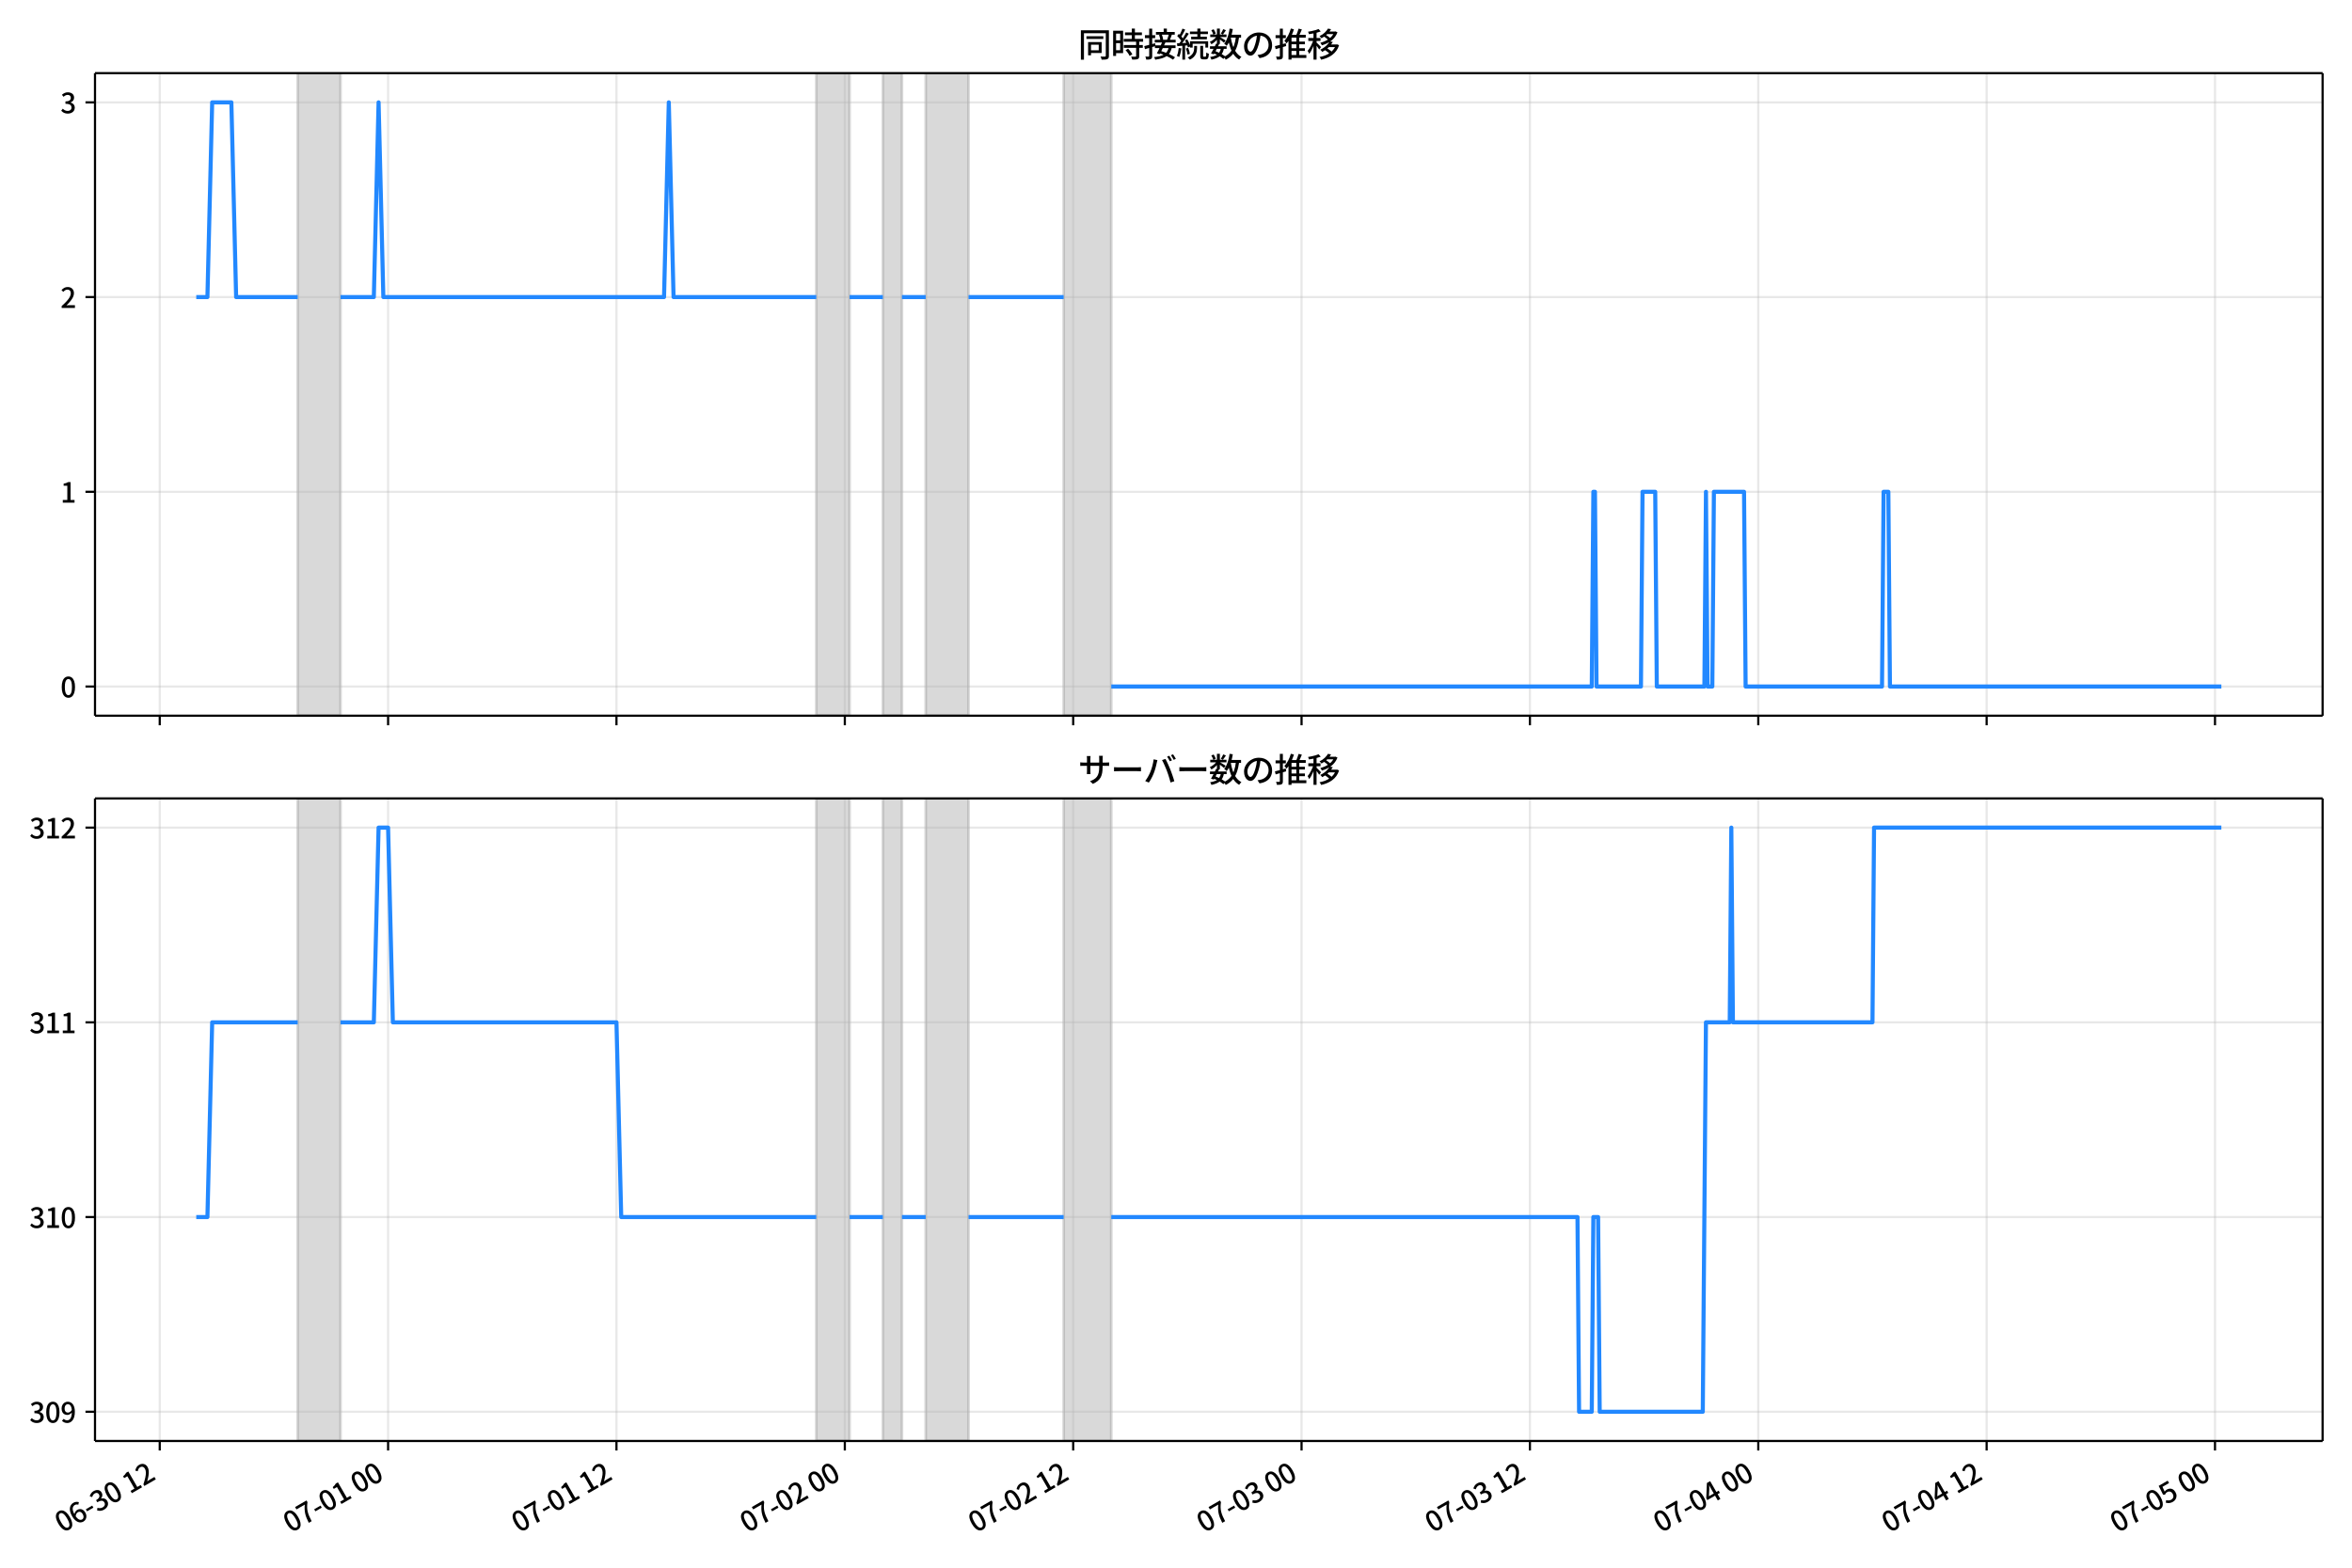 <!DOCTYPE svg  PUBLIC '-//W3C//DTD SVG 1.1//EN'  'http://www.w3.org/Graphics/SVG/1.1/DTD/svg11.dtd'>
<svg version="1.1" viewBox="0 0 864 576" xmlns="http://www.w3.org/2000/svg" xmlns:xlink="http://www.w3.org/1999/xlink">
 <defs>
  <style type="text/css">*{stroke-linejoin: round; stroke-linecap: butt}</style>
 </defs>
 <g id="z">
  <g id="aa">
   <path d="m0 576h864v-576h-864z" fill="#fff"/>
  </g>
  <g id="ab">
   <g id="ac">
    <path d="m34.9 262.97h818.3v-236.09h-818.3z" fill="#fff"/>
   </g>
   <g id="ad">
    <path d="m109.36 262.97h15.729v-236.09h-15.729z" clip-path="url(#b)" fill="#808080" opacity=".3" stroke="#808080"/>
   </g>
   <g id="ae">
    <path d="m299.86 262.97h12.234v-236.09h-12.234z" clip-path="url(#b)" fill="#808080" opacity=".3" stroke="#808080"/>
   </g>
   <g id="af">
    <path d="m324.33 262.97h6.991v-236.09h-6.991z" clip-path="url(#b)" fill="#808080" opacity=".3" stroke="#808080"/>
   </g>
   <g id="ag">
    <path d="m340.05 262.97h15.729v-236.09h-15.729z" clip-path="url(#b)" fill="#808080" opacity=".3" stroke="#808080"/>
   </g>
   <g id="ah">
    <path d="m390.74 262.97h17.477v-236.09h-17.477z" clip-path="url(#b)" fill="#808080" opacity=".3" stroke="#808080"/>
   </g>
   <g id="ai">
    <g id="aj">
     <g id="ak">
      <path d="m58.679 262.97v-236.09" clip-path="url(#b)" fill="none" stroke="#b0b0b0" stroke-linecap="square" stroke-opacity=".3" stroke-width=".8"/>
     </g>
     <g id="al">
      <defs>
       <path id="d" d="m0 0v3.5" stroke="#000" stroke-width=".8"/>
      </defs>
      <use x="58.679" y="262.973" stroke="#000000" stroke-width=".8" xlink:href="#d"/>
     </g>
    </g>
    <g id="am">
     <g id="an">
      <path d="m142.57 262.97v-236.09" clip-path="url(#b)" fill="none" stroke="#b0b0b0" stroke-linecap="square" stroke-opacity=".3" stroke-width=".8"/>
     </g>
     <g id="ao">
      <use x="142.567" y="262.973" stroke="#000000" stroke-width=".8" xlink:href="#d"/>
     </g>
    </g>
    <g id="ap">
     <g id="aq">
      <path d="m226.46 262.97v-236.09" clip-path="url(#b)" fill="none" stroke="#b0b0b0" stroke-linecap="square" stroke-opacity=".3" stroke-width=".8"/>
     </g>
     <g id="ar">
      <use x="226.456" y="262.973" stroke="#000000" stroke-width=".8" xlink:href="#d"/>
     </g>
    </g>
    <g id="as">
     <g id="at">
      <path d="m310.34 262.97v-236.09" clip-path="url(#b)" fill="none" stroke="#b0b0b0" stroke-linecap="square" stroke-opacity=".3" stroke-width=".8"/>
     </g>
     <g id="au">
      <use x="310.344" y="262.973" stroke="#000000" stroke-width=".8" xlink:href="#d"/>
     </g>
    </g>
    <g id="av">
     <g id="aw">
      <path d="m394.23 262.97v-236.09" clip-path="url(#b)" fill="none" stroke="#b0b0b0" stroke-linecap="square" stroke-opacity=".3" stroke-width=".8"/>
     </g>
     <g id="ax">
      <use x="394.233" y="262.973" stroke="#000000" stroke-width=".8" xlink:href="#d"/>
     </g>
    </g>
    <g id="ay">
     <g id="az">
      <path d="m478.12 262.97v-236.09" clip-path="url(#b)" fill="none" stroke="#b0b0b0" stroke-linecap="square" stroke-opacity=".3" stroke-width=".8"/>
     </g>
     <g id="ba">
      <use x="478.121" y="262.973" stroke="#000000" stroke-width=".8" xlink:href="#d"/>
     </g>
    </g>
    <g id="bb">
     <g id="bc">
      <path d="m562.01 262.97v-236.09" clip-path="url(#b)" fill="none" stroke="#b0b0b0" stroke-linecap="square" stroke-opacity=".3" stroke-width=".8"/>
     </g>
     <g id="bd">
      <use x="562.009" y="262.973" stroke="#000000" stroke-width=".8" xlink:href="#d"/>
     </g>
    </g>
    <g id="be">
     <g id="bf">
      <path d="m645.9 262.97v-236.09" clip-path="url(#b)" fill="none" stroke="#b0b0b0" stroke-linecap="square" stroke-opacity=".3" stroke-width=".8"/>
     </g>
     <g id="bg">
      <use x="645.898" y="262.973" stroke="#000000" stroke-width=".8" xlink:href="#d"/>
     </g>
    </g>
    <g id="bh">
     <g id="bi">
      <path d="m729.79 262.97v-236.09" clip-path="url(#b)" fill="none" stroke="#b0b0b0" stroke-linecap="square" stroke-opacity=".3" stroke-width=".8"/>
     </g>
     <g id="bj">
      <use x="729.786" y="262.973" stroke="#000000" stroke-width=".8" xlink:href="#d"/>
     </g>
    </g>
    <g id="bk">
     <g id="bl">
      <path d="m813.67 262.97v-236.09" clip-path="url(#b)" fill="none" stroke="#b0b0b0" stroke-linecap="square" stroke-opacity=".3" stroke-width=".8"/>
     </g>
     <g id="bm">
      <use x="813.674" y="262.973" stroke="#000000" stroke-width=".8" xlink:href="#d"/>
     </g>
    </g>
   </g>
   <g id="bn">
    <g id="bo">
     <g id="bp">
      <path d="m34.9 252.24h818.3" clip-path="url(#b)" fill="none" stroke="#b0b0b0" stroke-linecap="square" stroke-opacity=".3" stroke-width=".8"/>
     </g>
     <g id="bq">
      <defs>
       <path id="i" d="m0 0h-3.5" stroke="#000" stroke-width=".8"/>
      </defs>
      <use x="34.9" y="252.241" stroke="#000000" stroke-width=".8" xlink:href="#i"/>
     </g>
     <g id="br">
      <!-- 0 -->
      <g transform="translate(22.2 256.23) scale(.1 -.1)">
       <defs>
        <path id="a" transform="scale(.016)" d="m1830-90q-460 0-806 275-346 276-535 823-188 547-188 1366 0 820 188 1357 189 538 535 803 346 266 806 266 461 0 800-269 340-269 528-803 189-534 189-1354 0-819-189-1366-188-547-528-823-339-275-800-275zm0 589q237 0 422 185 186 186 288 599 103 413 103 1091 0 679-103 1082-102 403-288 582-185 180-422 180-236 0-422-180-186-179-292-582-105-403-105-1082 0-678 105-1091 106-413 292-599 186-185 422-185z"/>
       </defs>
       <use xlink:href="#a"/>
      </g>
     </g>
    </g>
    <g id="bs">
     <g id="bt">
      <path d="m34.9 180.7h818.3" clip-path="url(#b)" fill="none" stroke="#b0b0b0" stroke-linecap="square" stroke-opacity=".3" stroke-width=".8"/>
     </g>
     <g id="bu">
      <use x="34.9" y="180.698" stroke="#000000" stroke-width=".8" xlink:href="#i"/>
     </g>
     <g id="bv">
      <!-- 1 -->
      <g transform="translate(22.2 184.68) scale(.1 -.1)">
       <defs>
        <path id="e" transform="scale(.016)" d="m544 0v608h1037v3277h-845v467q333 58 579 147 247 90 451 218h557v-4109h915v-608h-2694z"/>
       </defs>
       <use xlink:href="#e"/>
      </g>
     </g>
    </g>
    <g id="bw">
     <g id="bx">
      <path d="m34.9 109.15h818.3" clip-path="url(#b)" fill="none" stroke="#b0b0b0" stroke-linecap="square" stroke-opacity=".3" stroke-width=".8"/>
     </g>
     <g id="by">
      <use x="34.9" y="109.155" stroke="#000000" stroke-width=".8" xlink:href="#i"/>
     </g>
     <g id="bz">
      <!-- 2 -->
      <g transform="translate(22.2 113.14) scale(.1 -.1)">
       <defs>
        <path id="h" transform="scale(.016)" d="m282 0v429q697 621 1164 1136 468 515 701 956 234 442 234 826 0 256-87 451-86 196-262 301-176 106-445 106-275 0-506-151-230-150-422-368l-416 410q301 333 637 518 336 186 803 186 429 0 749-176t496-493 176-745q0-455-224-919t-615-935q-390-470-889-950 186 20 394 36t374 16h1184v-634h-3046z"/>
       </defs>
       <use xlink:href="#h"/>
      </g>
     </g>
    </g>
    <g id="ca">
     <g id="cb">
      <path d="m34.9 37.611h818.3" clip-path="url(#b)" fill="none" stroke="#b0b0b0" stroke-linecap="square" stroke-opacity=".3" stroke-width=".8"/>
     </g>
     <g id="cc">
      <use x="34.9" y="37.611" stroke="#000000" stroke-width=".8" xlink:href="#i"/>
     </g>
     <g id="cd">
      <!-- 3 -->
      <g transform="translate(22.2 41.597) scale(.1 -.1)">
       <defs>
        <path id="j" transform="scale(.016)" d="m1715-90q-371 0-656 90t-503 240q-217 150-377 323l359 474q211-205 479-359 269-153 634-153 269 0 467 92 199 93 311 266t112 423q0 256-125 451t-429 300q-304 106-835 106v551q467 0 732 105 266 106 384 291 119 186 119 423 0 307-192 489-192 183-531 183-269 0-503-119-233-118-438-316l-384 460q282 256 614 413 333 157 737 157 422 0 748-144 327-144 512-413 186-269 186-659 0-403-221-685-221-281-592-422v-26q269-70 490-227t349-400 128-557q0-422-215-726-214-304-573-468-358-163-787-163z"/>
       </defs>
       <use xlink:href="#j"/>
      </g>
     </g>
    </g>
   </g>
   <g id="ce">
    <path d="m72.095 109.15h4.103l1.744-71.543h7.049l1.752 71.543h22.619m15.729 0h12.234l1.748-71.543 1.748 71.543h103.11l1.748-71.543 1.748 71.543h52.43m12.234 0h12.234m6.991 0h8.738m15.729 0h34.953m17.477 143.09h176.52l.583-71.543h.583l.583 71.543h16.312l.583-71.543h4.66l.583 71.543h17.477l.583-71.543.583 71.543h1.748l.583-71.543h11.069l.583 71.543h50.1l.583-71.543h1.748l.583 71.543h121.75v0" clip-path="url(#b)" fill="none" stroke="#28f" stroke-linecap="square" stroke-width="1.5"/>
   </g>
   <g id="cf">
    <path d="m34.9 262.97v-236.09" fill="none" stroke="#000" stroke-linecap="square" stroke-width=".8"/>
   </g>
   <g id="cg">
    <path d="m853.2 262.97v-236.09" fill="none" stroke="#000" stroke-linecap="square" stroke-width=".8"/>
   </g>
   <g id="ch">
    <path d="m34.9 262.97h818.3" fill="none" stroke="#000" stroke-linecap="square" stroke-width=".8"/>
   </g>
   <g id="ci">
    <path d="m34.9 26.88h818.3" fill="none" stroke="#000" stroke-linecap="square" stroke-width=".8"/>
   </g>
   <g id="cj">
    <!-- 同時接続数の推移 -->
    <g transform="translate(396.05 20.88) scale(.12 -.12)">
     <defs>
      <path id="t" transform="scale(.016)" d="m1587 3936h3232v-518h-3232v518zm320-1114h557v-2534h-557v2534zm301 0h2291v-2086h-2291v512h1734v1069h-1734v505zm-1683 2260h5113v-570h-4524v-5056h-589v5626zm4768 0h595v-4896q0-250-67-397t-227-218q-160-77-426-96t-675-19q-13 83-45 192t-77 218q-45 108-89 185 281-13 527-13 247 0 330 0 83 7 118 42 36 35 36 112v4890z"/>
      <path id="r" transform="scale(.016)" d="m2714 4672h3238v-525h-3238v525zm-244-1235h3712v-538h-3712v538zm20-1184h3635v-531h-3635v531zm1523 3155h595v-2310h-595v2310zm832-2451h589v-2823q0-230-61-364-61-135-227-199-167-70-423-86t-633-16q-20 121-78 285-57 163-121 284 275-6 509-9t310-3q77 6 106 28 29 23 29 93v2810zm-2023-1677 487 282q153-160 313-352t294-381q135-189 206-343l-519-313q-64 153-189 348-124 196-278 394-154 199-314 365zm-2086 3718h1619v-4281h-1619v544h1056v3187h-1056v550zm32-1843h1293v-537h-1293v537zm-320 1843h563v-4832h-563v4832z"/>
      <path id="s" transform="scale(.016)" d="m3866 5408h614v-870h-614v870zm-1479-653h3597v-518h-3597v518zm-230-1485h4e3v-518h-4e3v518zm825 922 519 102q64-160 121-342 58-182 96-352 39-170 45-304l-544-128q-6 134-42 313-35 180-83 365-48 186-112 346zm1856 109 589-71q-96-275-202-557-105-281-195-486l-518 77q58 147 122 329 64 183 118 372t86 336zm-2643-2106h3943v-518h-3943v518zm1408 685 602-115q-167-371-362-784t-390-797-362-685l-525 179q160 288 346 666t368 784 323 752zm-659-2157 358 403q352-102 733-240 381-137 752-304 371-166 697-336 327-169 558-329l-384-461q-218 160-532 336-313 176-685 345-371 170-755 323-384 154-742 263zm1894 1114 583-71q-122-550-353-944-230-393-604-662t-922-435q-547-167-1296-269-25 128-93 269-67 141-137 230 678 64 1168 192t819 349q330 221 531 550 202 330 304 791zm-4684 217q396 90 953 240 557 151 1120 311l77-544q-525-154-1053-311-528-156-963-284l-134 588zm121 2093h1965v-563h-1965v563zm819 1248h576v-5229q0-236-51-374t-192-208q-141-77-355-99-214-23-541-16-13 115-64 288t-109 294q205-6 381-6t234 0q64 0 92 28 29 29 29 93v5229z"/>
      <path id="q" transform="scale(.016)" d="m4058 5408h595v-1798h-595v1798zm-1415-563h3443v-499h-3443v499zm231-992h3008v-499h-3008v499zm-224-877h3475v-1203h-531v729h-2432v-729h-512v1203zm1964-877h551v-1881q0-122 22-157 23-35 106-35 25 0 92 0 68 0 135 0t99 0q51 0 83 54t45 224 19 515q90-70 234-131t259-93q-19-429-83-662-64-234-183-326-118-93-316-93-39 0-103 0t-134 0-138 0q-67 0-99 0-237 0-365 64t-176 218q-48 153-48 422v1881zm-1164-6h550v-455q0-243-48-528-48-284-186-579-137-294-409-572-272-279-727-503-70 90-192 208-121 118-230 195 416 205 665 438 250 234 371 474 122 240 164 467 42 228 42 413v442zm-2240 3309 524-192q-121-244-259-503-137-259-275-496t-259-416l-410 173q122 186 246 438 125 253 240 515 116 263 193 481zm716-743 500-230q-224-359-496-756-272-396-548-764-275-368-518-650l-358 205q179 211 377 483 199 272 387 569 189 298 358 592 170 295 298 551zm-1721-665 307 403q166-154 339-340 173-185 320-364t224-327l-326-460q-77 160-218 348-141 189-314 384-172 196-332 356zm1485-832 435 179q128-211 249-458 122-246 215-474 93-227 137-412l-473-211q-32 185-119 422-86 237-201 486-115 250-243 468zm-1530-583q422 26 998 54 576 29 1184 68l7-499q-570-45-1127-84-556-38-992-70l-70 531zm1702-992 436 135q121-276 214-596t118-556l-454-148q-26 237-112 563-86 327-202 602zm-1363 109 499-83q-57-455-163-897-105-441-253-748-51 32-134 73-83 42-170 83-86 42-144 62 148 294 234 697t131 813zm691 627h525v-2861h-525v2861z"/>
      <path id="l" transform="scale(.016)" d="m224 2022h3187v-499h-3187v499zm51 2247h3111v-487h-3111v487zm1127-1735 563-121q-154-320-333-672t-352-679q-173-326-326-582l-532 173q148 243 324 566t345 669q170 346 311 646zm934-832 563-64q-89-480-262-838t-461-614-701-432-976-298q-25 128-99 269t-157 237q659 102 1085 303 426 202 666 554t342 883zm422 3597 519-211q-147-218-298-436-150-217-278-377l-403 186q121 173 252 413 132 240 208 425zm-1203 109h563v-2957h-563v2957zm-1075-320 448 186q134-192 246-420 112-227 157-393l-467-211q-38 172-147 406t-237 432zm1094-1050 397-236q-160-263-400-529-240-265-519-489-278-224-553-378-51 103-141 237-89 135-179 218 269 109 534 294 266 186 493 416 228 231 368 467zm487-204q83-45 246-145 163-99 352-211t346-211 221-150l-327-423q-83 77-230 198-147 122-317 253-170 132-327 250-156 119-259 189l295 250zm1798 396h2311v-556h-2311v556zm115 1178 615-90q-103-640-263-1235t-384-1101q-224-505-512-889-44 57-134 134t-186 157-166 125q275 339 473 796 199 458 340 995 141 538 217 1108zm1223-1510 614-58q-147-1101-445-1940-297-838-813-1443-515-604-1321-1014-26 71-90 177-64 105-134 208-70 102-128 159 742 346 1212 880 471 535 730 1290 260 755 375 1741zm-1005-135q134-851 387-1597 253-745 659-1305 407-560 1002-874-70-57-154-150-83-93-154-189-70-96-121-179-633 371-1056 988-422 618-688 1434-265 816-425 1783l550 89zm-3309-3065 327 416q377-148 754-330 378-182 701-378 324-195 548-368l-416-435q-211 179-519 378-307 198-666 383-358 186-729 334z"/>
      <path id="p" transform="scale(.016)" d="m3686 4378q-64-493-163-1041-99-547-265-1084-192-653-432-1104t-522-688-595-237q-320 0-596 221-275 221-448 621-172 400-172 931 0 537 220 1017 221 480 611 851 391 372 909 583 519 211 1121 211 576 0 1040-186 464-185 793-515 330-329 502-771 173-441 173-941 0-672-278-1194-278-521-816-851-538-329-1318-444l-378 601q166 20 307 42t263 48q307 70 585 217 279 148 496 375 218 227 342 534 125 308 125 692t-122 713q-121 330-358 573-236 243-582 380-346 138-781 138-525 0-935-186-409-185-694-489-284-304-432-656-147-352-147-678 0-365 89-605 90-240 224-355 135-115 276-115t288 144 297 457q151 314 298 800 147 461 246 982 100 522 145 1021l684-12z"/>
      <path id="m" transform="scale(.016)" d="m2995 2925h2893v-519h-2893v519zm0-1280h2893v-519h-2893v519zm-64-1299h3232v-557h-3232v557zm1312 3577h563v-3763h-563v3763zm429 1466 634-141q-154-390-340-794-185-403-339-684l-512 140q103 199 208 458 106 259 195 528 90 269 154 493zm-1472 25 582-147q-153-518-371-1018-217-499-483-931t-573-758q-38 64-109 160-70 96-147 198-77 103-141 160 416 416 733 1034t509 1302zm128-1203h2720v-537h-2720v-4205h-582v4422l313 320h269zm-3174-2157q396 90 953 240 557 151 1120 311l77-544q-525-154-1053-311-528-156-963-284l-134 588zm121 2093h1965v-563h-1965v563zm819 1248h576v-5229q0-236-51-374t-192-208q-141-77-355-99-214-23-541-16-13 115-64 288t-109 294q205-6 381-6t234 0q64 0 92 28 29 29 29 93v5229z"/>
      <path id="k" transform="scale(.016)" d="m4051 5402 595-109q-281-493-729-941t-1107-806q-39 64-106 144t-141 153q-73 74-137 119 608 288 1011 678t614 762zm-77-557h1511v-493h-1863l352 493zm1293 0h109l109 25 384-179q-192-505-496-905t-695-701q-390-301-845-519-454-217-947-358-44 109-137 253t-176 227q448 109 867 294 419 186 777 445 359 259 631 592t419 730v96zm-1990-954 377 307q167-96 336-218 170-121 320-249 151-128 247-237l-397-332q-90 108-237 236t-317 259q-169 132-329 234zm1107-934 595-109q-307-538-803-1031-496-492-1232-876-38 64-102 144t-138 156q-74 77-138 116 455 217 807 483t604 554q253 288 407 563zm-90-589h1460v-506h-1818l358 506zm1268 0h121l109 26 384-167q-192-614-531-1075t-787-794q-448-332-983-553-534-221-1129-355-45 115-132 269-86 153-176 249 551 96 1043 285 493 189 903 473 410 285 714 669t464 883v90zm-2132-1056 410 339q186-102 384-237 198-134 371-275t282-269l-435-371q-103 128-270 272-166 144-361 288t-381 253zm-2150 3533h589v-5376h-589v5376zm-992-1242h2336v-569h-2336v569zm1024-224 365-160q-96-339-231-707-134-368-291-727-157-358-336-672-179-313-365-537-44 128-134 291t-160 272q173 192 339 457 167 266 323 570 157 304 282 618t208 595zm941 1946 416-467q-314-122-695-221-380-99-784-173-403-74-780-131-20 102-71 236-51 135-102 231 358 58 732 138 375 80 711 179t573 208zm-397-2579q58-45 179-170 122-125 266-266 144-140 259-265t160-183l-352-473q-58 102-157 255-99 154-218 317-118 164-227 311-108 147-185 237l275 237z"/>
     </defs>
     <use xlink:href="#t"/>
     <use transform="translate(100)" xlink:href="#r"/>
     <use transform="translate(200)" xlink:href="#s"/>
     <use transform="translate(300)" xlink:href="#q"/>
     <use transform="translate(400)" xlink:href="#l"/>
     <use transform="translate(500)" xlink:href="#p"/>
     <use transform="translate(600)" xlink:href="#m"/>
     <use transform="translate(700)" xlink:href="#k"/>
    </g>
   </g>
  </g>
  <g id="ck">
   <g id="cl">
    <path d="m34.9 529.45h818.3v-236.09h-818.3z" fill="#fff"/>
   </g>
   <g id="cm">
    <path d="m109.36 529.45h15.729v-236.09h-15.729z" clip-path="url(#c)" fill="#808080" opacity=".3" stroke="#808080"/>
   </g>
   <g id="cn">
    <path d="m299.86 529.45h12.234v-236.09h-12.234z" clip-path="url(#c)" fill="#808080" opacity=".3" stroke="#808080"/>
   </g>
   <g id="co">
    <path d="m324.33 529.45h6.991v-236.09h-6.991z" clip-path="url(#c)" fill="#808080" opacity=".3" stroke="#808080"/>
   </g>
   <g id="cp">
    <path d="m340.05 529.45h15.729v-236.09h-15.729z" clip-path="url(#c)" fill="#808080" opacity=".3" stroke="#808080"/>
   </g>
   <g id="cq">
    <path d="m390.74 529.45h17.477v-236.09h-17.477z" clip-path="url(#c)" fill="#808080" opacity=".3" stroke="#808080"/>
   </g>
   <g id="cr">
    <g id="cs">
     <g id="ct">
      <path d="m58.679 529.45v-236.09" clip-path="url(#c)" fill="none" stroke="#b0b0b0" stroke-linecap="square" stroke-opacity=".3" stroke-width=".8"/>
     </g>
     <g id="cu">
      <use x="58.679" y="529.445" stroke="#000000" stroke-width=".8" xlink:href="#d"/>
     </g>
     <g id="cv">
      <!-- 06-30 12 -->
      <g transform="translate(22.906 563.36) rotate(-30) scale(.1 -.1)">
       <defs>
        <path id="v" transform="scale(.016)" d="m1971-90q-339 0-634 144-294 144-518 435-224 292-352 733-128 442-128 1044 0 678 147 1161 148 483 397 784 250 301 570 445t665 144q397 0 688-147 292-147 490-359l-403-448q-128 154-327 253-198 99-409 99-307 0-567-182-259-182-413-605-153-422-153-1145 0-608 115-1002t326-589q212-195 493-195 212 0 375 121 163 122 259 343t96 522q0 300-90 511-89 212-259 320-169 109-419 109-211 0-451-134t-458-461l-25 538q134 192 313 323t374 201q196 71 375 71 397 0 694-163 298-163 467-490 170-326 170-825 0-468-195-817-195-348-512-544-317-195-701-195z"/>
        <path id="f" transform="scale(.016)" d="m301 1536v544h1689v-544h-1689z"/>
       </defs>
       <use xlink:href="#a"/>
       <use transform="translate(57)" xlink:href="#v"/>
       <use transform="translate(114)" xlink:href="#f"/>
       <use transform="translate(149.7)" xlink:href="#j"/>
       <use transform="translate(206.7)" xlink:href="#a"/>
       <use transform="translate(263.7)" xlink:href="#NotoSansJP-Medium-20"/>
       <use transform="translate(286.2)" xlink:href="#e"/>
       <use transform="translate(343.2)" xlink:href="#h"/>
      </g>
     </g>
    </g>
    <g id="cw">
     <g id="cx">
      <path d="m142.57 529.45v-236.09" clip-path="url(#c)" fill="none" stroke="#b0b0b0" stroke-linecap="square" stroke-opacity=".3" stroke-width=".8"/>
     </g>
     <g id="cy">
      <use x="142.567" y="529.445" stroke="#000000" stroke-width=".8" xlink:href="#d"/>
     </g>
     <g id="cz">
      <!-- 07-01 00 -->
      <g transform="translate(106.79 563.36) rotate(-30) scale(.1 -.1)">
       <defs>
        <path id="g" transform="scale(.016)" d="m1235 0q32 646 109 1187t224 1024 384 941 576 938h-2208v627h3027v-455q-409-512-665-989-256-476-397-969t-205-1053-90-1251h-755z"/>
       </defs>
       <use xlink:href="#a"/>
       <use transform="translate(57)" xlink:href="#g"/>
       <use transform="translate(114)" xlink:href="#f"/>
       <use transform="translate(149.7)" xlink:href="#a"/>
       <use transform="translate(206.7)" xlink:href="#e"/>
       <use transform="translate(263.7)" xlink:href="#NotoSansJP-Medium-20"/>
       <use transform="translate(286.2)" xlink:href="#a"/>
       <use transform="translate(343.2)" xlink:href="#a"/>
      </g>
     </g>
    </g>
    <g id="da">
     <g id="db">
      <path d="m226.46 529.45v-236.09" clip-path="url(#c)" fill="none" stroke="#b0b0b0" stroke-linecap="square" stroke-opacity=".3" stroke-width=".8"/>
     </g>
     <g id="dc">
      <use x="226.456" y="529.445" stroke="#000000" stroke-width=".8" xlink:href="#d"/>
     </g>
     <g id="dd">
      <!-- 07-01 12 -->
      <g transform="translate(190.68 563.36) rotate(-30) scale(.1 -.1)">
       <use xlink:href="#a"/>
       <use transform="translate(57)" xlink:href="#g"/>
       <use transform="translate(114)" xlink:href="#f"/>
       <use transform="translate(149.7)" xlink:href="#a"/>
       <use transform="translate(206.7)" xlink:href="#e"/>
       <use transform="translate(263.7)" xlink:href="#NotoSansJP-Medium-20"/>
       <use transform="translate(286.2)" xlink:href="#e"/>
       <use transform="translate(343.2)" xlink:href="#h"/>
      </g>
     </g>
    </g>
    <g id="de">
     <g id="df">
      <path d="m310.34 529.45v-236.09" clip-path="url(#c)" fill="none" stroke="#b0b0b0" stroke-linecap="square" stroke-opacity=".3" stroke-width=".8"/>
     </g>
     <g id="dg">
      <use x="310.344" y="529.445" stroke="#000000" stroke-width=".8" xlink:href="#d"/>
     </g>
     <g id="dh">
      <!-- 07-02 00 -->
      <g transform="translate(274.57 563.36) rotate(-30) scale(.1 -.1)">
       <use xlink:href="#a"/>
       <use transform="translate(57)" xlink:href="#g"/>
       <use transform="translate(114)" xlink:href="#f"/>
       <use transform="translate(149.7)" xlink:href="#a"/>
       <use transform="translate(206.7)" xlink:href="#h"/>
       <use transform="translate(263.7)" xlink:href="#NotoSansJP-Medium-20"/>
       <use transform="translate(286.2)" xlink:href="#a"/>
       <use transform="translate(343.2)" xlink:href="#a"/>
      </g>
     </g>
    </g>
    <g id="di">
     <g id="dj">
      <path d="m394.23 529.45v-236.09" clip-path="url(#c)" fill="none" stroke="#b0b0b0" stroke-linecap="square" stroke-opacity=".3" stroke-width=".8"/>
     </g>
     <g id="dk">
      <use x="394.233" y="529.445" stroke="#000000" stroke-width=".8" xlink:href="#d"/>
     </g>
     <g id="dl">
      <!-- 07-02 12 -->
      <g transform="translate(358.46 563.36) rotate(-30) scale(.1 -.1)">
       <use xlink:href="#a"/>
       <use transform="translate(57)" xlink:href="#g"/>
       <use transform="translate(114)" xlink:href="#f"/>
       <use transform="translate(149.7)" xlink:href="#a"/>
       <use transform="translate(206.7)" xlink:href="#h"/>
       <use transform="translate(263.7)" xlink:href="#NotoSansJP-Medium-20"/>
       <use transform="translate(286.2)" xlink:href="#e"/>
       <use transform="translate(343.2)" xlink:href="#h"/>
      </g>
     </g>
    </g>
    <g id="dm">
     <g id="dn">
      <path d="m478.12 529.45v-236.09" clip-path="url(#c)" fill="none" stroke="#b0b0b0" stroke-linecap="square" stroke-opacity=".3" stroke-width=".8"/>
     </g>
     <g id="do">
      <use x="478.121" y="529.445" stroke="#000000" stroke-width=".8" xlink:href="#d"/>
     </g>
     <g id="dp">
      <!-- 07-03 00 -->
      <g transform="translate(442.35 563.36) rotate(-30) scale(.1 -.1)">
       <use xlink:href="#a"/>
       <use transform="translate(57)" xlink:href="#g"/>
       <use transform="translate(114)" xlink:href="#f"/>
       <use transform="translate(149.7)" xlink:href="#a"/>
       <use transform="translate(206.7)" xlink:href="#j"/>
       <use transform="translate(263.7)" xlink:href="#NotoSansJP-Medium-20"/>
       <use transform="translate(286.2)" xlink:href="#a"/>
       <use transform="translate(343.2)" xlink:href="#a"/>
      </g>
     </g>
    </g>
    <g id="dq">
     <g id="dr">
      <path d="m562.01 529.45v-236.09" clip-path="url(#c)" fill="none" stroke="#b0b0b0" stroke-linecap="square" stroke-opacity=".3" stroke-width=".8"/>
     </g>
     <g id="ds">
      <use x="562.009" y="529.445" stroke="#000000" stroke-width=".8" xlink:href="#d"/>
     </g>
     <g id="dt">
      <!-- 07-03 12 -->
      <g transform="translate(526.24 563.36) rotate(-30) scale(.1 -.1)">
       <use xlink:href="#a"/>
       <use transform="translate(57)" xlink:href="#g"/>
       <use transform="translate(114)" xlink:href="#f"/>
       <use transform="translate(149.7)" xlink:href="#a"/>
       <use transform="translate(206.7)" xlink:href="#j"/>
       <use transform="translate(263.7)" xlink:href="#NotoSansJP-Medium-20"/>
       <use transform="translate(286.2)" xlink:href="#e"/>
       <use transform="translate(343.2)" xlink:href="#h"/>
      </g>
     </g>
    </g>
    <g id="du">
     <g id="dv">
      <path d="m645.9 529.45v-236.09" clip-path="url(#c)" fill="none" stroke="#b0b0b0" stroke-linecap="square" stroke-opacity=".3" stroke-width=".8"/>
     </g>
     <g id="dw">
      <use x="645.898" y="529.445" stroke="#000000" stroke-width=".8" xlink:href="#d"/>
     </g>
     <g id="dx">
      <!-- 07-04 00 -->
      <g transform="translate(610.12 563.36) rotate(-30) scale(.1 -.1)">
       <defs>
        <path id="n" transform="scale(.016)" d="m2170 0v3072q0 192 12 457 13 266 20 458h-26q-90-179-183-365-92-185-195-364l-921-1415h2579v-576h-3328v493l1875 2957h858v-4717h-691z"/>
       </defs>
       <use xlink:href="#a"/>
       <use transform="translate(57)" xlink:href="#g"/>
       <use transform="translate(114)" xlink:href="#f"/>
       <use transform="translate(149.7)" xlink:href="#a"/>
       <use transform="translate(206.7)" xlink:href="#n"/>
       <use transform="translate(263.7)" xlink:href="#NotoSansJP-Medium-20"/>
       <use transform="translate(286.2)" xlink:href="#a"/>
       <use transform="translate(343.2)" xlink:href="#a"/>
      </g>
     </g>
    </g>
    <g id="dy">
     <g id="dz">
      <path d="m729.79 529.45v-236.09" clip-path="url(#c)" fill="none" stroke="#b0b0b0" stroke-linecap="square" stroke-opacity=".3" stroke-width=".8"/>
     </g>
     <g id="ea">
      <use x="729.786" y="529.445" stroke="#000000" stroke-width=".8" xlink:href="#d"/>
     </g>
     <g id="eb">
      <!-- 07-04 12 -->
      <g transform="translate(694.01 563.36) rotate(-30) scale(.1 -.1)">
       <use xlink:href="#a"/>
       <use transform="translate(57)" xlink:href="#g"/>
       <use transform="translate(114)" xlink:href="#f"/>
       <use transform="translate(149.7)" xlink:href="#a"/>
       <use transform="translate(206.7)" xlink:href="#n"/>
       <use transform="translate(263.7)" xlink:href="#NotoSansJP-Medium-20"/>
       <use transform="translate(286.2)" xlink:href="#e"/>
       <use transform="translate(343.2)" xlink:href="#h"/>
      </g>
     </g>
    </g>
    <g id="ec">
     <g id="ed">
      <path d="m813.67 529.45v-236.09" clip-path="url(#c)" fill="none" stroke="#b0b0b0" stroke-linecap="square" stroke-opacity=".3" stroke-width=".8"/>
     </g>
     <g id="ee">
      <use x="813.674" y="529.445" stroke="#000000" stroke-width=".8" xlink:href="#d"/>
     </g>
     <g id="ef">
      <!-- 07-05 00 -->
      <g transform="translate(777.9 563.36) rotate(-30) scale(.1 -.1)">
       <defs>
        <path id="w" transform="scale(.016)" d="m1715-90q-365 0-653 90t-506 237q-217 147-383 307l352 480q134-134 294-246t361-183q202-70 452-70 262 0 473 118 212 119 333 346 122 227 122 541 0 460-247 716-246 256-649 256-224 0-384-64t-365-198l-365 237 141 2240h2387v-627h-1747l-109-1204q154 77 307 118 154 42 340 42 397 0 723-160t518-490q192-329 192-847 0-519-224-887t-586-560q-361-192-777-192z"/>
       </defs>
       <use xlink:href="#a"/>
       <use transform="translate(57)" xlink:href="#g"/>
       <use transform="translate(114)" xlink:href="#f"/>
       <use transform="translate(149.7)" xlink:href="#a"/>
       <use transform="translate(206.7)" xlink:href="#w"/>
       <use transform="translate(263.7)" xlink:href="#NotoSansJP-Medium-20"/>
       <use transform="translate(286.2)" xlink:href="#a"/>
       <use transform="translate(343.2)" xlink:href="#a"/>
      </g>
     </g>
    </g>
   </g>
   <g id="eg">
    <g id="eh">
     <g id="ei">
      <path d="m34.9 518.71h818.3" clip-path="url(#c)" fill="none" stroke="#b0b0b0" stroke-linecap="square" stroke-opacity=".3" stroke-width=".8"/>
     </g>
     <g id="ej">
      <use x="34.9" y="518.714" stroke="#000000" stroke-width=".8" xlink:href="#i"/>
     </g>
     <g id="ek">
      <!-- 309 -->
      <g transform="translate(10.8 522.7) scale(.1 -.1)">
       <defs>
        <path id="u" transform="scale(.016)" d="m1562-90q-410 0-708 150-297 151-502 356l403 461q141-160 346-256t422-96q224 0 425 102 202 103 352 333 151 230 237 614 87 384 87 941 0 589-115 970t-323 563-496 182q-205 0-372-118-166-118-262-336t-96-525q0-301 86-512 87-211 259-323 173-112 417-112 224 0 460 141 237 141 448 461l32-544q-134-180-313-314t-371-208-384-74q-391 0-689 166-297 167-467 496-169 330-169 823 0 467 195 816t515 541 698 192q339 0 636-138 298-137 519-419 221-281 349-710t128-1018q0-691-141-1187t-391-807q-249-310-563-461-313-150-652-150z"/>
       </defs>
       <use xlink:href="#j"/>
       <use transform="translate(57)" xlink:href="#a"/>
       <use transform="translate(114)" xlink:href="#u"/>
      </g>
     </g>
    </g>
    <g id="el">
     <g id="em">
      <path d="m34.9 447.17h818.3" clip-path="url(#c)" fill="none" stroke="#b0b0b0" stroke-linecap="square" stroke-opacity=".3" stroke-width=".8"/>
     </g>
     <g id="en">
      <use x="34.9" y="447.171" stroke="#000000" stroke-width=".8" xlink:href="#i"/>
     </g>
     <g id="eo">
      <!-- 310 -->
      <g transform="translate(10.8 451.16) scale(.1 -.1)">
       <use xlink:href="#j"/>
       <use transform="translate(57)" xlink:href="#e"/>
       <use transform="translate(114)" xlink:href="#a"/>
      </g>
     </g>
    </g>
    <g id="ep">
     <g id="eq">
      <path d="m34.9 375.63h818.3" clip-path="url(#c)" fill="none" stroke="#b0b0b0" stroke-linecap="square" stroke-opacity=".3" stroke-width=".8"/>
     </g>
     <g id="er">
      <use x="34.9" y="375.627" stroke="#000000" stroke-width=".8" xlink:href="#i"/>
     </g>
     <g id="es">
      <!-- 311 -->
      <g transform="translate(10.8 379.61) scale(.1 -.1)">
       <use xlink:href="#j"/>
       <use transform="translate(57)" xlink:href="#e"/>
       <use transform="translate(114)" xlink:href="#e"/>
      </g>
     </g>
    </g>
    <g id="et">
     <g id="eu">
      <path d="m34.9 304.08h818.3" clip-path="url(#c)" fill="none" stroke="#b0b0b0" stroke-linecap="square" stroke-opacity=".3" stroke-width=".8"/>
     </g>
     <g id="ev">
      <use x="34.9" y="304.084" stroke="#000000" stroke-width=".8" xlink:href="#i"/>
     </g>
     <g id="ew">
      <!-- 312 -->
      <g transform="translate(10.8 308.07) scale(.1 -.1)">
       <use xlink:href="#j"/>
       <use transform="translate(57)" xlink:href="#e"/>
       <use transform="translate(114)" xlink:href="#h"/>
      </g>
     </g>
    </g>
   </g>
   <g id="ex">
    <path d="m72.095 447.17h4.103l1.744-71.543h31.419m15.729 0h12.234l1.748-71.543h3.495l1.748 71.543h82.141l1.748 71.543h71.655m12.234 0h12.234m6.991 0h8.738m15.729 0h34.953m17.477 0h171.27l.583 71.543h4.66l.583-71.543h1.748l.583 71.543h37.866l1.165-143.09h8.738l.583-71.543.583 71.543h51.265l.583-71.543h127.58v0" clip-path="url(#c)" fill="none" stroke="#28f" stroke-linecap="square" stroke-width="1.5"/>
   </g>
   <g id="ey">
    <path d="m34.9 529.45v-236.09" fill="none" stroke="#000" stroke-linecap="square" stroke-width=".8"/>
   </g>
   <g id="ez">
    <path d="m853.2 529.45v-236.09" fill="none" stroke="#000" stroke-linecap="square" stroke-width=".8"/>
   </g>
   <g id="fa">
    <path d="m34.9 529.45h818.3" fill="none" stroke="#000" stroke-linecap="square" stroke-width=".8"/>
   </g>
   <g id="fb">
    <path d="m34.9 293.35h818.3" fill="none" stroke="#000" stroke-linecap="square" stroke-width=".8"/>
   </g>
   <g id="fc">
    <!-- サーバー数の推移 -->
    <g transform="translate(396.05 287.35) scale(.12 -.12)">
     <defs>
      <path id="y" transform="scale(.016)" d="m4685 2893q0-621-84-1111-83-489-288-877-204-387-569-691t-928-560l-544 512q448 167 781 371 333 205 550 503 218 298 323 739 106 442 106 1075v1620q0 192-10 339-9 147-22 217h723q-6-70-22-217t-16-339v-1581zm-2304 2086q-7-64-23-199-16-134-16-313v-2317q0-128 6-256 7-128 13-224 7-96 13-140h-710q6 44 12 140 7 96 13 221 7 125 7 259v2317q0 122-10 256-9 135-28 256h723zm-1978-1197q45-12 144-22t237-20q138-9 285-9h4217q237 0 394 13t246 26v-679q-76 7-240 13-163 6-393 6h-4224q-147 0-282-3-134-3-234-10-99-6-150-12v697z"/>
      <path id="o" transform="scale(.016)" d="m621 2854q109-6 265-16 157-9 339-16 183-6 349-6 128 0 352 0t509 0 598 0q314 0 624 0 311 0 586 0t486 0q212 0 327 0 230 0 416 16t301 22v-793q-109 6-308 19-198 13-409 13-109 0-324 0-214 0-489 0t-586 0q-310 0-624 0-313 0-598 0t-509 0-352 0q-262 0-525-10-262-9-428-22v793z"/>
      <path id="x" transform="scale(.016)" d="m4941 5037q83-109 176-269t182-320q90-160 154-288l-416-179q-96 192-240 448t-272 435l416 173zm723 275q83-122 182-282 100-160 196-317 96-156 153-271l-416-186q-102 205-246 454-144 250-279 429l410 173zm-4339-3360q102 262 201 556 100 295 183 612t144 630q61 314 93 602l723-147q-19-83-45-183-26-99-48-195t-42-166q-32-154-86-394t-131-512-164-551q-86-278-182-514-115-301-269-618-153-317-326-618-173-300-346-550l-697 294q301 397 563 874t429 880zm3155 198q-96 250-215 531-118 282-243 567-124 285-246 534-122 250-224 429l659 218q96-179 221-429t253-535q128-284 249-566 122-281 218-525 90-230 195-518 106-288 211-592 106-304 195-589 90-285 154-515l-729-237q-84 352-199 736t-240 768-259 723z"/>
     </defs>
     <use xlink:href="#y"/>
     <use transform="translate(100)" xlink:href="#o"/>
     <use transform="translate(200)" xlink:href="#x"/>
     <use transform="translate(300)" xlink:href="#o"/>
     <use transform="translate(400)" xlink:href="#l"/>
     <use transform="translate(500)" xlink:href="#p"/>
     <use transform="translate(600)" xlink:href="#m"/>
     <use transform="translate(700)" xlink:href="#k"/>
    </g>
   </g>
  </g>
 </g>
 <defs>
  <clipPath id="b">
   <rect x="34.9" y="26.88" width="818.3" height="236.09"/>
  </clipPath>
  <clipPath id="c">
   <rect x="34.9" y="293.35" width="818.3" height="236.09"/>
  </clipPath>
 </defs>
</svg>
